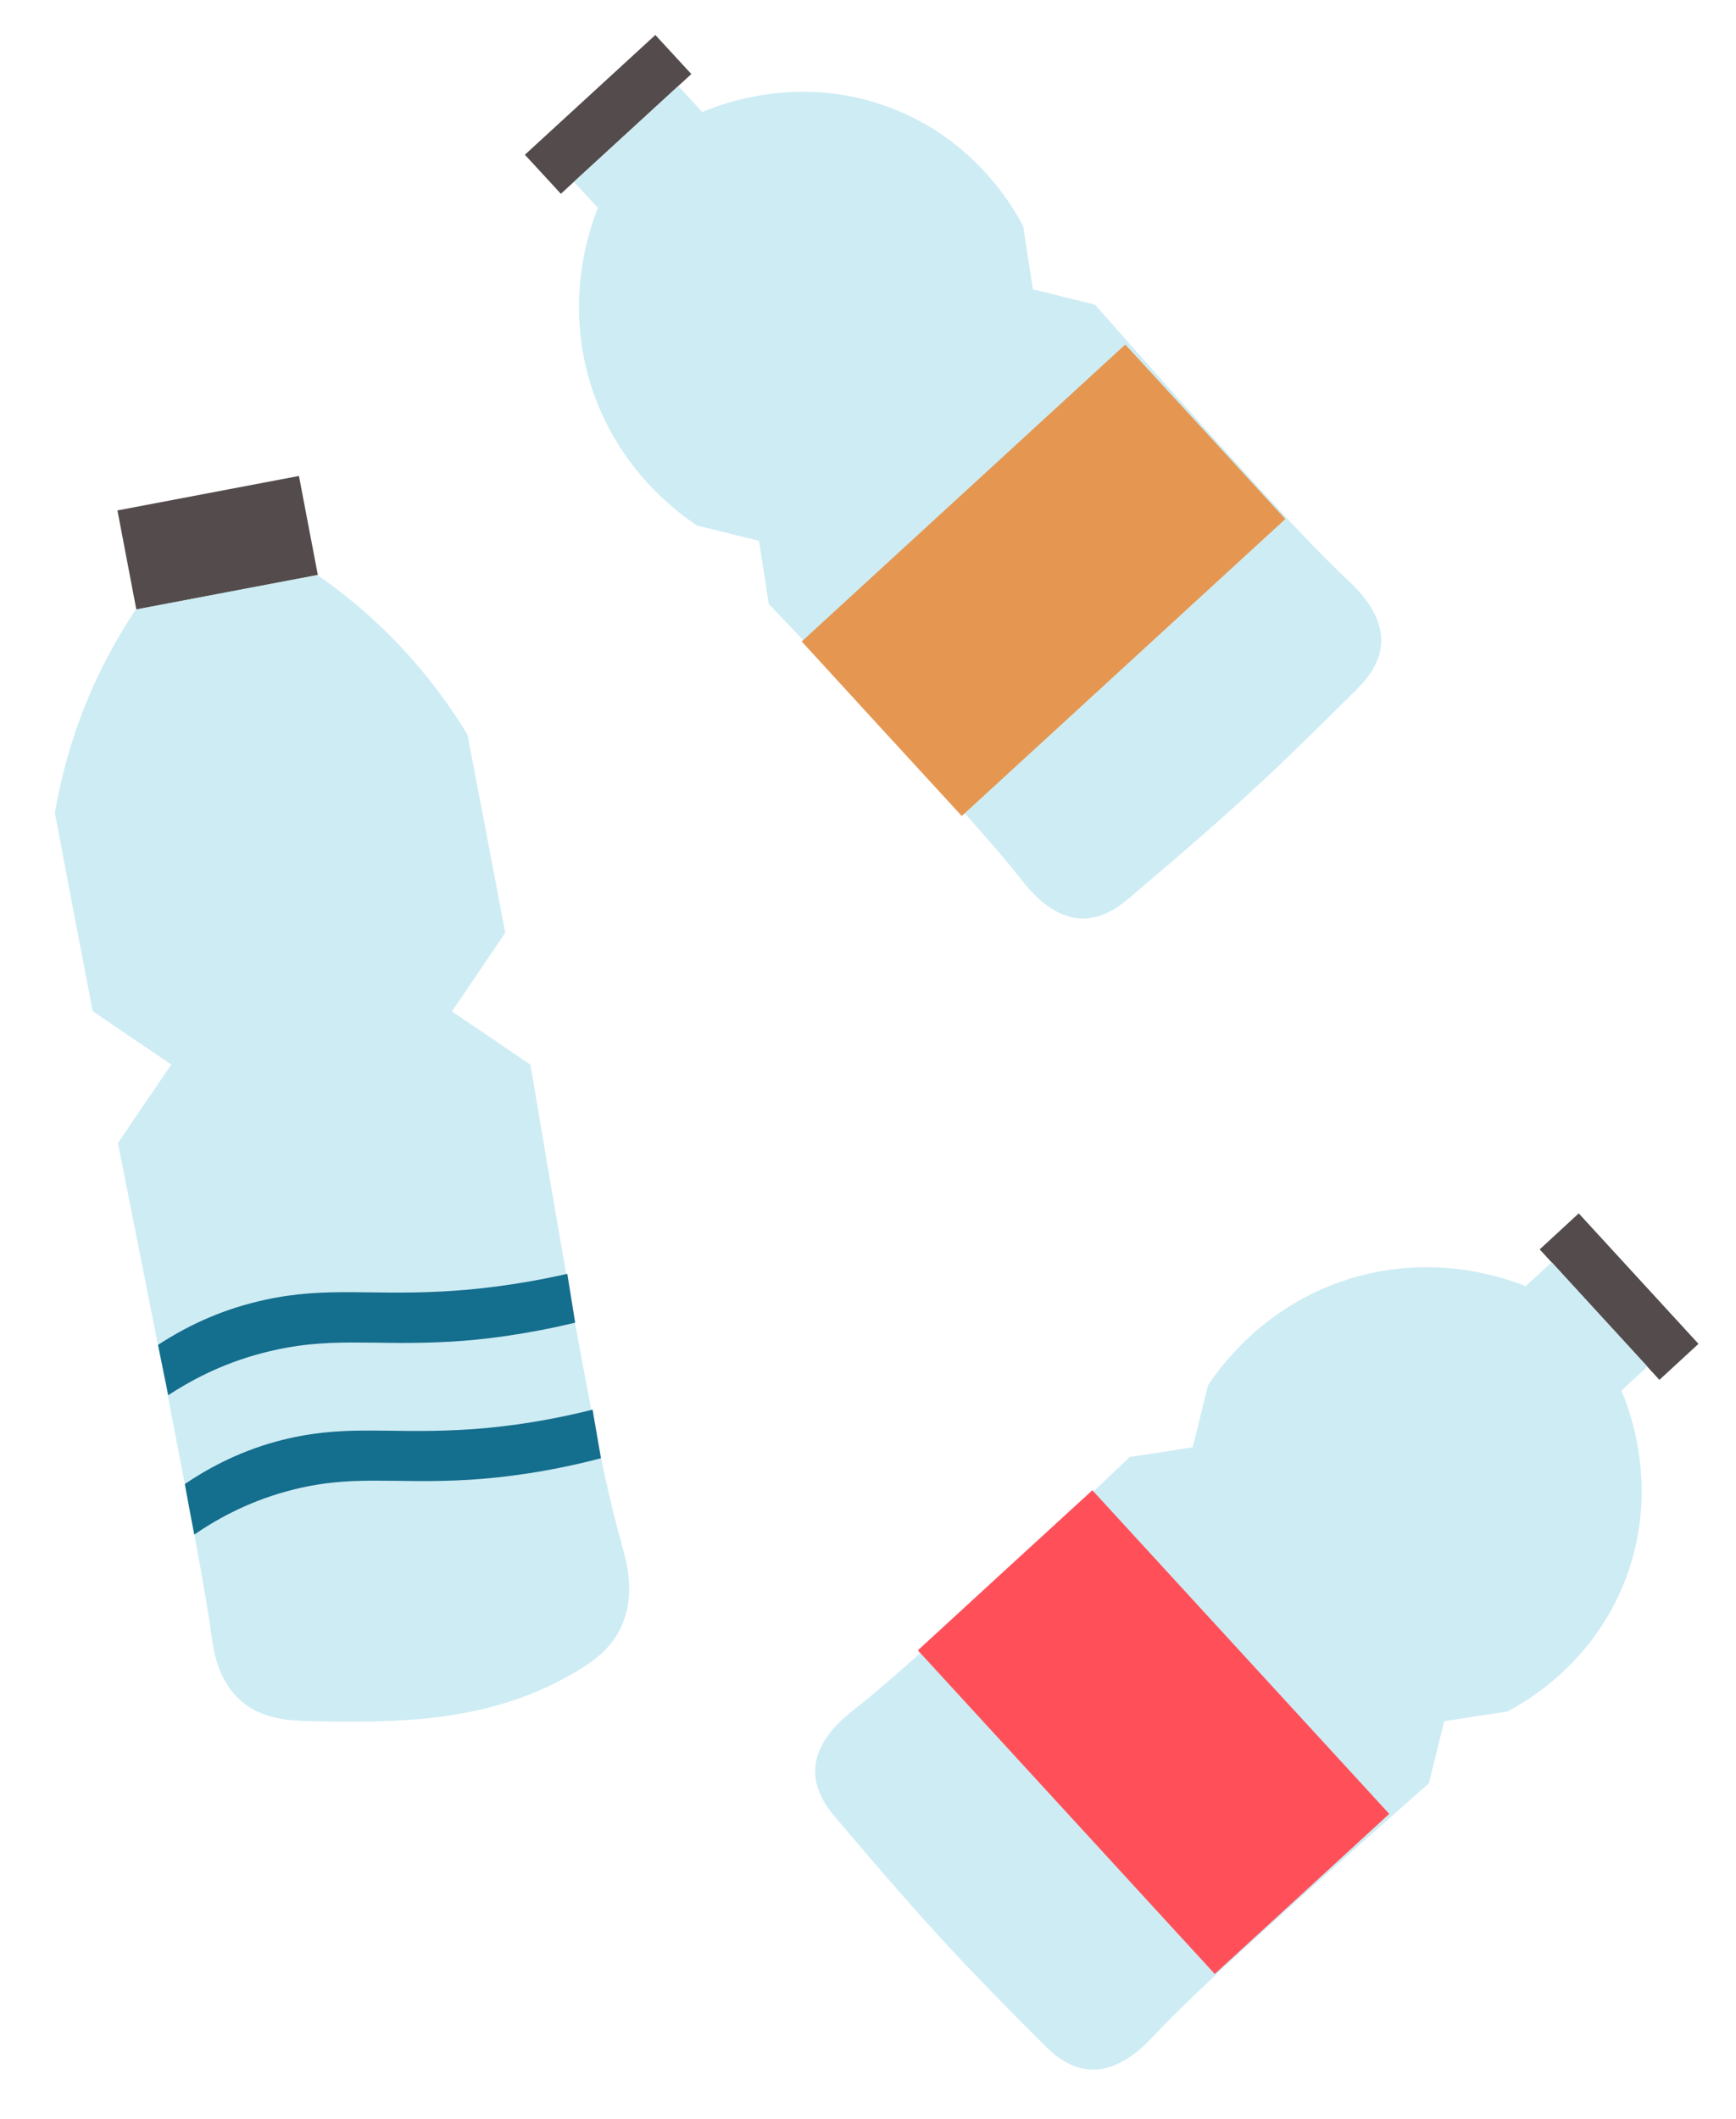 <?xml version="1.0" encoding="UTF-8"?><svg id="Layer_2" xmlns="http://www.w3.org/2000/svg" viewBox="0 0 68 83"><defs><style>.cls-1{fill:#ceecf4;}.cls-1,.cls-2,.cls-3{stroke-width:0px;}.cls-2{fill:#544c4c;}.cls-4{fill:#e59751;stroke:#e59751;}.cls-4,.cls-5{stroke-miterlimit:10;stroke-width:.25px;}.cls-5{fill:#ff5059;stroke:#ff5059;}.cls-3{fill:#146e8d;}</style></defs><path class="cls-2" d="M61.84,47.52l-1.53,1.41,4.69,5.11,1.53-1.41-4.69-5.11Z"/><path class="cls-1" d="M60.78,49.43l-1.02.94c-.78-.31-3.54-1.31-6.86-.3-3.39,1.04-5.12,3.49-5.58,4.18-.2.81-.4,1.62-.6,2.43-.82.13-1.65.26-2.47.38-5.14,4.91-8.83,8.35-10.74,9.85-.42.33-1.53,1.18-1.58,2.39-.03.91.56,1.61.9,2,3.81,4.5,5.2,5.9,7.97,8.69.36.36,1.01,1.02,1.92,1.06,1.2.06,2.15-.98,2.51-1.36,1.66-1.77,5.41-5.15,10.74-9.85.2-.81.4-1.62.6-2.43.82-.13,1.65-.26,2.47-.38.67-.35,3.37-1.85,4.64-5.2,1.37-3.61.1-6.74-.17-7.37l1.02-.94"/><path class="cls-5" d="M36.13,64.64l11.46,12.49c2.22-2.03,4.43-4.06,6.65-6.1-3.82-4.16-7.64-8.33-11.46-12.49-2.22,2.03-4.43,4.06-6.65,6.1Z"/><path class="cls-2" d="M5.34,23.87l-.74-3.88,7.11-1.35.74,3.88-7.11,1.35Z"/><path class="cls-1" d="M24.35,60.44c-.76-2.47-1.98-9.21-3.57-18.74-1.03-.7-2.05-1.4-3.08-2.09.7-1.03,1.4-2.05,2.09-3.08-.49-2.59-.98-5.17-1.48-7.76-.62-1.02-1.48-2.25-2.68-3.51-1.13-1.19-2.25-2.09-3.2-2.74-2.37.45-4.74.9-7.11,1.35-.64.96-1.36,2.2-1.97,3.72-.65,1.61-1,3.07-1.2,4.25.49,2.59.98,5.17,1.48,7.76,1.03.7,2.05,1.4,3.08,2.09-.7,1.03-1.4,2.05-2.09,3.08.69,3.49,1.32,6.63,1.85,9.35,0,.02.01.03.02.05.02.06.03.13.04.19,0,.04,0,.09.01.13.92,4.73,1.56,8.12,1.76,9.66.06.42.21,1.65,1.14,2.46.83.73,1.89.78,2.83.8,3.33.06,6.95.07,10.34-1.97.68-.41,1.31-.88,1.69-1.66.67-1.37.18-2.86.03-3.35Z"/><path class="cls-3" d="M23.2,55.21c-2.16.54-3.95.73-5.18.79-2.99.16-4.61-.24-7.18.45-1.62.44-2.83,1.15-3.6,1.67.12.66.24,1.32.37,1.98.77-.53,1.99-1.25,3.64-1.7,2.54-.69,4.11-.26,7.18-.45,1.25-.08,3.01-.29,5.11-.84-.11-.64-.22-1.27-.33-1.91Z"/><path class="cls-3" d="M22.21,49.89c-2.03.46-3.73.63-4.92.69-3.1.16-4.78-.24-7.43.45-1.65.43-2.87,1.12-3.67,1.64.13.66.27,1.31.4,1.97.8-.52,2.03-1.22,3.69-1.65,2.63-.69,4.25-.26,7.43-.45,1.2-.07,2.86-.27,4.82-.74-.1-.64-.21-1.28-.31-1.92Z"/><path class="cls-2" d="M20.56,6.06l1.41,1.53,5.11-4.69-1.41-1.53-5.11,4.69Z"/><path class="cls-1" d="M22.48,7.12l.94,1.02c-.31.78-1.31,3.54-.3,6.86,1.04,3.39,3.49,5.12,4.18,5.58.81.2,1.62.4,2.43.6.13.82.26,1.65.38,2.47,4.91,5.14,8.35,8.83,9.85,10.74.33.42,1.18,1.53,2.39,1.58.91.03,1.61-.56,2-.9,4.5-3.81,5.9-5.2,8.69-7.97.36-.36,1.02-1.01,1.06-1.92.06-1.2-.98-2.15-1.36-2.51-1.77-1.66-5.15-5.41-9.85-10.74-.81-.2-1.62-.4-2.43-.6-.13-.82-.26-1.65-.38-2.47-.35-.67-1.85-3.37-5.2-4.64-3.61-1.37-6.74-.1-7.37.17l-.94-1.02"/><path class="cls-4" d="M37.68,31.78c4.16-3.82,8.33-7.64,12.49-11.46-2.03-2.22-4.06-4.43-6.1-6.65-4.16,3.82-8.33,7.64-12.49,11.46,2.03,2.22,4.06,4.43,6.1,6.65Z"/></svg>